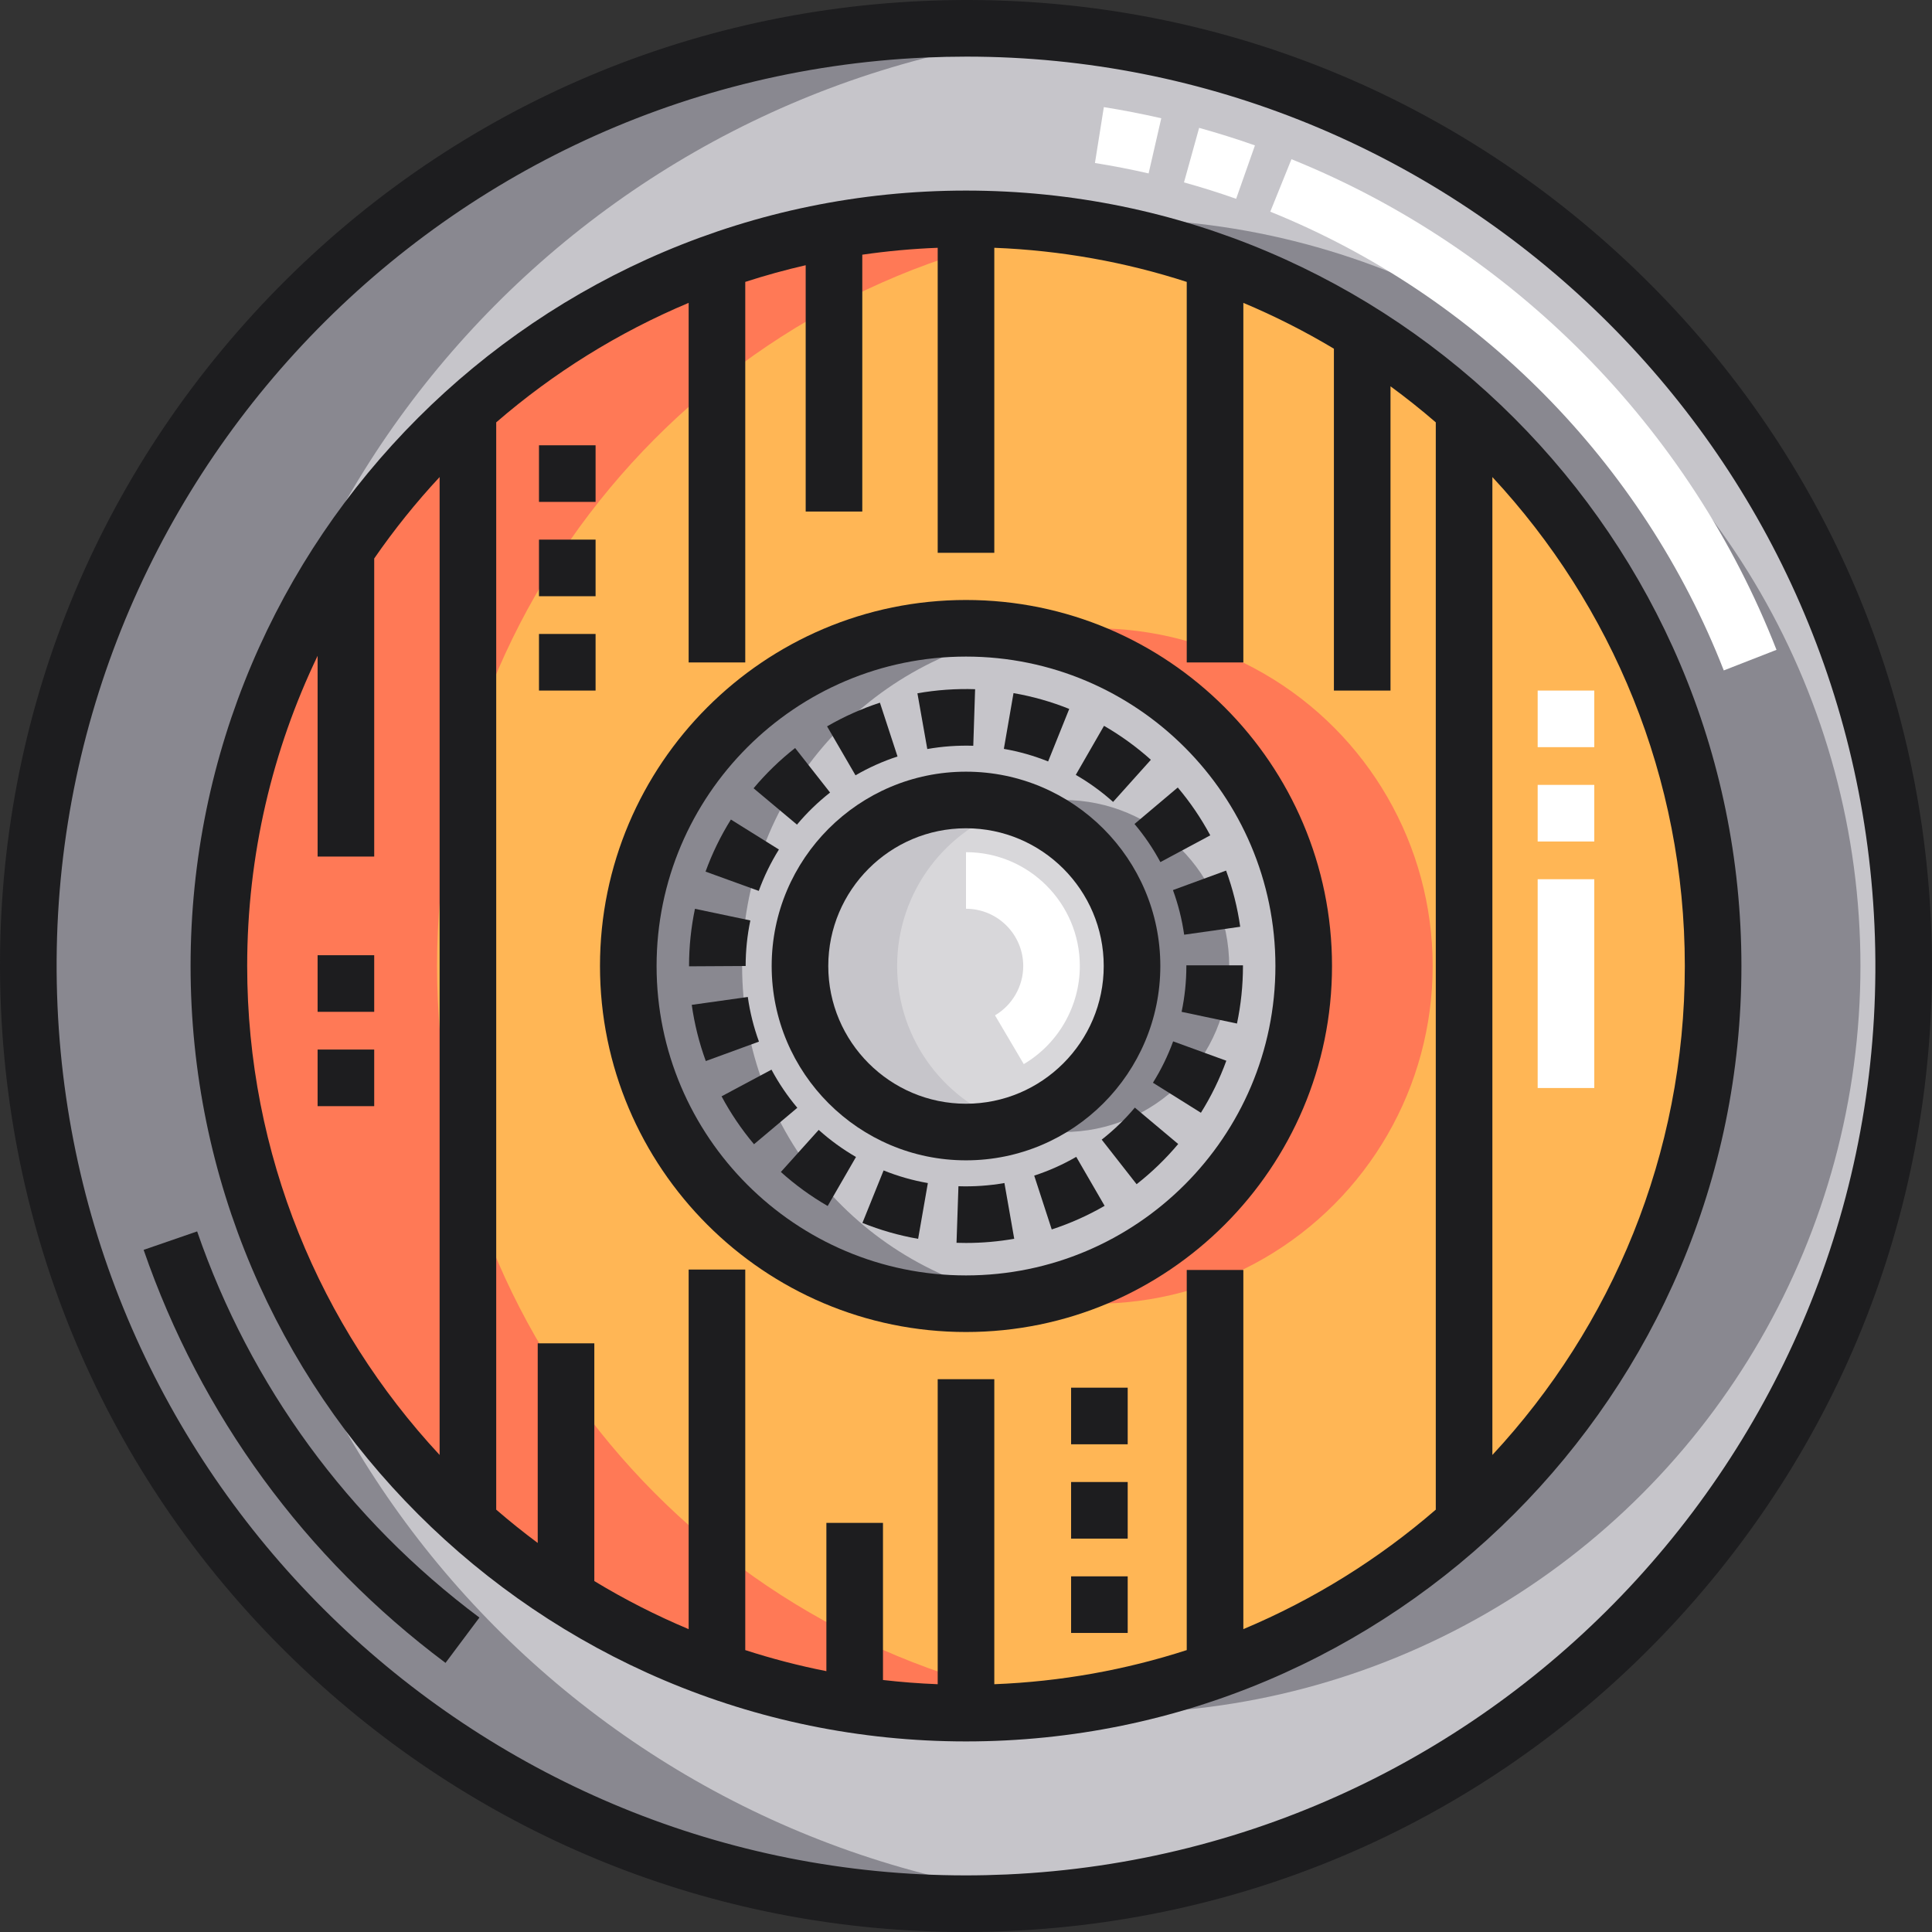 <?xml version="1.0" encoding="iso-8859-1"?>
<!-- Generator: Adobe Illustrator 19.0.0, SVG Export Plug-In . SVG Version: 6.00 Build 0)  -->
<svg version="1.1" id="Capa_1" xmlns="http://www.w3.org/2000/svg" xmlns:xlink="http://www.w3.org/1999/xlink" x="0px" y="0px"
	 viewBox="0 0 512 512" style="enable-background:new 0 0 512 512;" xml:space="preserve">
<rect x="0" y="0" width="512" height="512" fill="#333333" stroke="none"/>
<circle style="fill:#C6C5CA;" cx="256.003" cy="256.003" r="248.493"/>
<g>
	<circle style="fill:#898890;" cx="295.042" cy="256.003" r="197.995"/>
	<path style="fill:#898890;" d="M59.005,256c0-128.543,97.604-234.288,222.744-247.171C273.285,7.958,264.695,7.507,256,7.507
		C118.761,7.507,7.507,118.761,7.507,256S118.761,504.493,256,504.493c8.695,0,17.285-0.451,25.749-1.322
		C156.611,490.288,59.005,384.544,59.005,256z"/>
</g>
<circle style="fill:#FFB655;" cx="256.003" cy="256.003" r="197.995"/>
<g>
	<circle style="fill:#FF7956;" cx="290.172" cy="256.003" r="89.498"/>
	<path style="fill:#FF7956;" d="M115.826,256c0-99.528,73.44-181.892,169.084-195.887c-9.438-1.381-19.088-2.108-28.91-2.108
		C146.651,58.006,58.006,146.651,58.006,256S146.651,453.995,256,453.995c9.822,0,19.472-0.727,28.91-2.108
		C189.266,437.893,115.826,355.528,115.826,256z"/>
</g>
<circle style="fill:#C6C5CA;" cx="256.003" cy="256.003" r="89.498"/>
<g>
	<circle style="fill:#898890;" cx="281.752" cy="256.003" r="43.999"/>
	<path style="fill:#898890;" d="M196.669,256c0-44.287,32.169-81.055,74.414-88.226c-4.904-0.832-9.942-1.272-15.084-1.272
		c-49.429,0-89.498,40.07-89.498,89.498s40.069,89.498,89.498,89.498c5.141,0,10.179-0.44,15.084-1.272
		C228.839,337.055,196.669,300.287,196.669,256z"/>
</g>
<circle style="fill:#D8D7DA;" cx="256.003" cy="256.003" r="43.999"/>
<path style="fill:#C6C5CA;" d="M237.751,256c0-19.819,13.107-36.574,31.124-42.08c-4.073-1.245-8.395-1.919-12.875-1.919
	c-24.3,0-43.999,19.698-43.999,43.999S231.7,299.999,256,299.999c4.48,0,8.802-0.674,12.875-1.919
	C250.857,292.574,237.751,275.82,237.751,256z"/>
<g>
	<path style="fill:#FFFFFF;" d="M256,225.834v15c8.363,0,15.167,6.804,15.167,15.167c0,5.346-2.865,10.356-7.478,13.077l7.621,12.92
		c9.164-5.405,14.856-15.367,14.856-25.996C286.166,239.368,272.634,225.834,256,225.834z"/>
	<path style="fill:#FFFFFF;" d="M307.749,31.34c-5.012-1.15-10.132-2.144-15.219-2.954L290.173,43.2
		c4.754,0.756,9.538,1.685,14.221,2.759L307.749,31.34z"/>
	<path style="fill:#FFFFFF;" d="M342.251,42.19l-5.615,13.908c54.866,22.153,98.67,66.465,120.183,121.572l13.973-5.455
		C447.783,113.276,400.932,65.883,342.251,42.19z"/>
	<path style="fill:#FFFFFF;" d="M332.574,38.534c-4.851-1.708-9.826-3.272-14.791-4.65l-4.012,14.453
		c4.639,1.288,9.289,2.75,13.82,4.346L332.574,38.534z"/>
</g>
<g>
	<rect x="142.836" y="143.006" style="fill:#1D1D1F;" width="15" height="15"/>
	<rect x="142.836" y="168.006" style="fill:#1D1D1F;" width="15" height="15"/>
	<rect x="142.836" y="118.007" style="fill:#1D1D1F;" width="15" height="15"/>
	<rect x="283.852" y="367.75" style="fill:#1D1D1F;" width="15" height="15"/>
	<rect x="283.852" y="392.749" style="fill:#1D1D1F;" width="15" height="15"/>
	<rect x="283.852" y="417.749" style="fill:#1D1D1F;" width="15" height="15"/>
	<path style="fill:#1D1D1F;" d="M511.738,244.589c-3.048-68.311-32.515-131.345-82.974-177.492S312.902-2.794,244.588,0.262
		C176.278,3.31,113.244,32.777,67.096,83.236C20.95,133.694-2.787,199.103,0.262,267.412
		c3.048,68.311,32.516,131.345,82.974,177.492C130.812,488.415,191.669,512,255.727,512c3.882,0,7.783-0.087,11.686-0.262
		c68.311-3.048,131.345-32.515,177.492-82.974C491.052,378.308,514.787,312.899,511.738,244.589z M266.744,496.755
		c-3.646,0.162-7.26,0.243-10.875,0.242C127.892,496.988,21.007,395.85,15.246,266.744C9.323,133.993,112.505,21.171,245.257,15.247
		c3.646-0.162,7.26-0.242,10.874-0.242c127.978,0,234.863,101.146,240.623,230.253C502.678,378.009,399.495,490.83,266.744,496.755z
		"/>
	<path style="fill:#1D1D1F;" d="M256,50.506C142.69,50.506,50.506,142.69,50.506,256S142.69,461.495,256,461.495
		S461.494,369.31,461.494,256S369.311,50.506,256,50.506z M314.499,336.553v100.741c-16.17,5.23-33.276,8.351-50.999,9.04v-80.837
		h-15v80.837c-4.882-0.19-9.718-0.564-14.5-1.117v-41.638h-15v39.297c-7.326-1.448-14.5-3.318-21.499-5.583V336.445h-15v95.294
		c-8.676-3.642-17.029-7.905-24.999-12.74v-63.002h-15v52.901c-3.776-2.81-7.446-5.753-11-8.828V111.931
		c15.116-13.08,32.305-23.821,50.999-31.669v95.294h15V74.707c5.244-1.696,10.583-3.179,16.014-4.42v65.274h15V67.496
		c6.561-0.952,13.229-1.566,19.985-1.829v80.837h15V65.667c17.723,0.69,34.829,3.81,50.999,9.04v100.849h15V80.262
		c8.316,3.491,16.33,7.559,23.999,12.148v90.594h15v-80.63c4.127,3.03,8.135,6.213,12,9.558V400.07
		c-15.116,13.08-32.305,23.821-50.999,31.669v-95.186H314.499z M65.505,256c0-29.418,6.707-57.299,18.666-82.199v53.2h15v-79.002
		c5.258-7.611,11.053-14.821,17.333-21.576v259.156C84.881,351.558,65.505,306.003,65.505,256z M395.496,385.579V126.423
		c31.624,34.021,50.999,79.576,50.999,129.577S427.12,351.558,395.496,385.579z"/>
	<path style="fill:#1D1D1F;" d="M256,159.003c-53.485,0-96.997,43.513-96.997,96.997s43.513,96.997,96.997,96.997
		s96.997-43.513,96.997-96.997S309.486,159.003,256,159.003z M256,337.998c-45.214,0-81.998-36.784-81.998-81.998
		s36.784-81.998,81.998-81.998s81.998,36.784,81.998,81.998S301.214,337.998,256,337.998z"/>
	<path style="fill:#1D1D1F;" d="M206.42,225.13l-12.724-7.943c-2.715,4.349-4.976,8.992-6.718,13.801l14.103,5.111
		C202.466,232.278,204.263,228.587,206.42,225.13z"/>
	<path style="fill:#1D1D1F;" d="M237.852,200.476l-4.663-14.256c-4.864,1.591-9.575,3.701-14.004,6.273l7.533,12.971
		C230.24,203.419,233.986,201.741,237.852,200.476z"/>
	<path style="fill:#1D1D1F;" d="M219.977,210.034l-9.261-11.801c-4.021,3.156-7.726,6.745-11.011,10.668l11.5,9.631
		C213.823,215.407,216.774,212.547,219.977,210.034z"/>
	<path style="fill:#1D1D1F;" d="M283.359,187.874c-4.748-1.908-9.717-3.319-14.768-4.193l-2.559,14.779
		c4.014,0.695,7.961,1.816,11.732,3.332L283.359,187.874z"/>
	<path style="fill:#1D1D1F;" d="M257.929,197.635l0.486-14.992c-5.094-0.167-10.278,0.2-15.289,1.088l2.615,14.77
		C249.731,197.795,253.868,197.505,257.929,197.635z"/>
	<path style="fill:#1D1D1F;" d="M313.815,247.707l14.852-2.107c-0.72-5.073-1.979-10.082-3.742-14.886l-14.082,5.168
		C312.242,239.699,313.242,243.677,313.815,247.707z"/>
	<path style="fill:#1D1D1F;" d="M304.994,201.35c-3.813-3.421-7.992-6.448-12.42-8.997l-7.483,13
		c3.523,2.028,6.851,4.438,9.888,7.163L304.994,201.35z"/>
	<path style="fill:#1D1D1F;" d="M307.513,228.465l13.221-7.088c-2.414-4.503-5.313-8.771-8.614-12.684l-11.465,9.672
		C303.284,221.483,305.592,224.88,307.513,228.465z"/>
	<path style="fill:#1D1D1F;" d="M291.963,302.015l9.246,11.811c4.027-3.152,7.736-6.737,11.024-10.653l-11.488-9.645
		C298.126,296.648,295.171,299.503,291.963,302.015z"/>
	<path style="fill:#1D1D1F;" d="M305.54,286.935l12.713,7.959c2.719-4.342,4.985-8.981,6.736-13.789l-14.096-5.133
		C309.503,279.794,307.701,283.482,305.54,286.935z"/>
	<path style="fill:#1D1D1F;" d="M274.077,311.549l4.643,14.264c4.864-1.583,9.579-3.688,14.014-6.256l-7.518-12.98
		C281.69,308.619,277.943,310.291,274.077,311.549z"/>
	<path style="fill:#1D1D1F;" d="M198.851,243.931l-14.68-3.084c-1.04,4.952-1.567,10.051-1.567,15.154v0.086l15-0.086
		C197.604,251.931,198.023,247.87,198.851,243.931z"/>
	<path style="fill:#1D1D1F;" d="M314.398,255.82v0.181c0,4.094-0.425,8.181-1.263,12.146l14.676,3.102
		c1.053-4.984,1.587-10.114,1.587-15.248v-0.181H314.398z"/>
	<path style="fill:#1D1D1F;" d="M253.997,314.364l-0.508,14.992c0.834,0.028,1.671,0.042,2.511,0.042
		c4.288,0,8.588-0.374,12.779-1.11l-2.596-14.773C262.192,314.214,258.054,314.5,253.997,314.364z"/>
	<path style="fill:#1D1D1F;" d="M198.176,264.21l-14.854,2.088c0.713,5.076,1.965,10.086,3.721,14.891l14.089-5.148
		C199.737,272.225,198.743,268.245,198.176,264.21z"/>
	<path style="fill:#1D1D1F;" d="M228.552,324.089c4.747,1.915,9.713,3.333,14.762,4.214l2.578-14.777
		c-4.012-0.699-7.958-1.826-11.728-3.347L228.552,324.089z"/>
	<path style="fill:#1D1D1F;" d="M204.452,283.471l-13.23,7.066c2.406,4.506,5.299,8.777,8.598,12.698l11.478-9.658
		C208.67,290.456,206.368,287.055,204.452,283.471z"/>
	<path style="fill:#1D1D1F;" d="M206.935,310.588c3.811,3.426,7.985,6.458,12.408,9.013l7.502-12.99
		c-3.521-2.033-6.845-4.447-9.881-7.177L206.935,310.588z"/>
	<path style="fill:#1D1D1F;" d="M256,204.502c-28.396,0-51.499,23.102-51.499,51.499s23.102,51.499,51.499,51.499
		s51.499-23.102,51.499-51.499C307.499,227.604,284.397,204.502,256,204.502z M256,292.499c-20.125,0-36.499-16.374-36.499-36.499
		s16.374-36.499,36.499-36.499s36.499,16.374,36.499,36.499S276.126,292.499,256,292.499z"/>
	<path style="fill:#1D1D1F;" d="M52.244,326.334l-14.18,4.893c15.1,43.751,42.764,81.601,80.002,109.457l8.985-12.012
		C92.227,402.622,66.358,367.235,52.244,326.334z"/>
	<rect x="84.168" y="253.143" style="fill:#1D1D1F;" width="15" height="15"/>
	<rect x="84.168" y="278.143" style="fill:#1D1D1F;" width="15" height="15"/>
</g>
<g>
	<rect x="407.499" y="208.004" style="fill:#FFFFFF;" width="15" height="15"/>
	<rect x="407.499" y="233.004" style="fill:#FFFFFF;" width="15" height="55.328"/>
	<rect x="407.499" y="183.005" style="fill:#FFFFFF;" width="15" height="15"/>
</g>
<g>
</g>
<g>
</g>
<g>
</g>
<g>
</g>
<g>
</g>
<g>
</g>
<g>
</g>
<g>
</g>
<g>
</g>
<g>
</g>
<g>
</g>
<g>
</g>
<g>
</g>
<g>
</g>
<g>
</g>
</svg>
